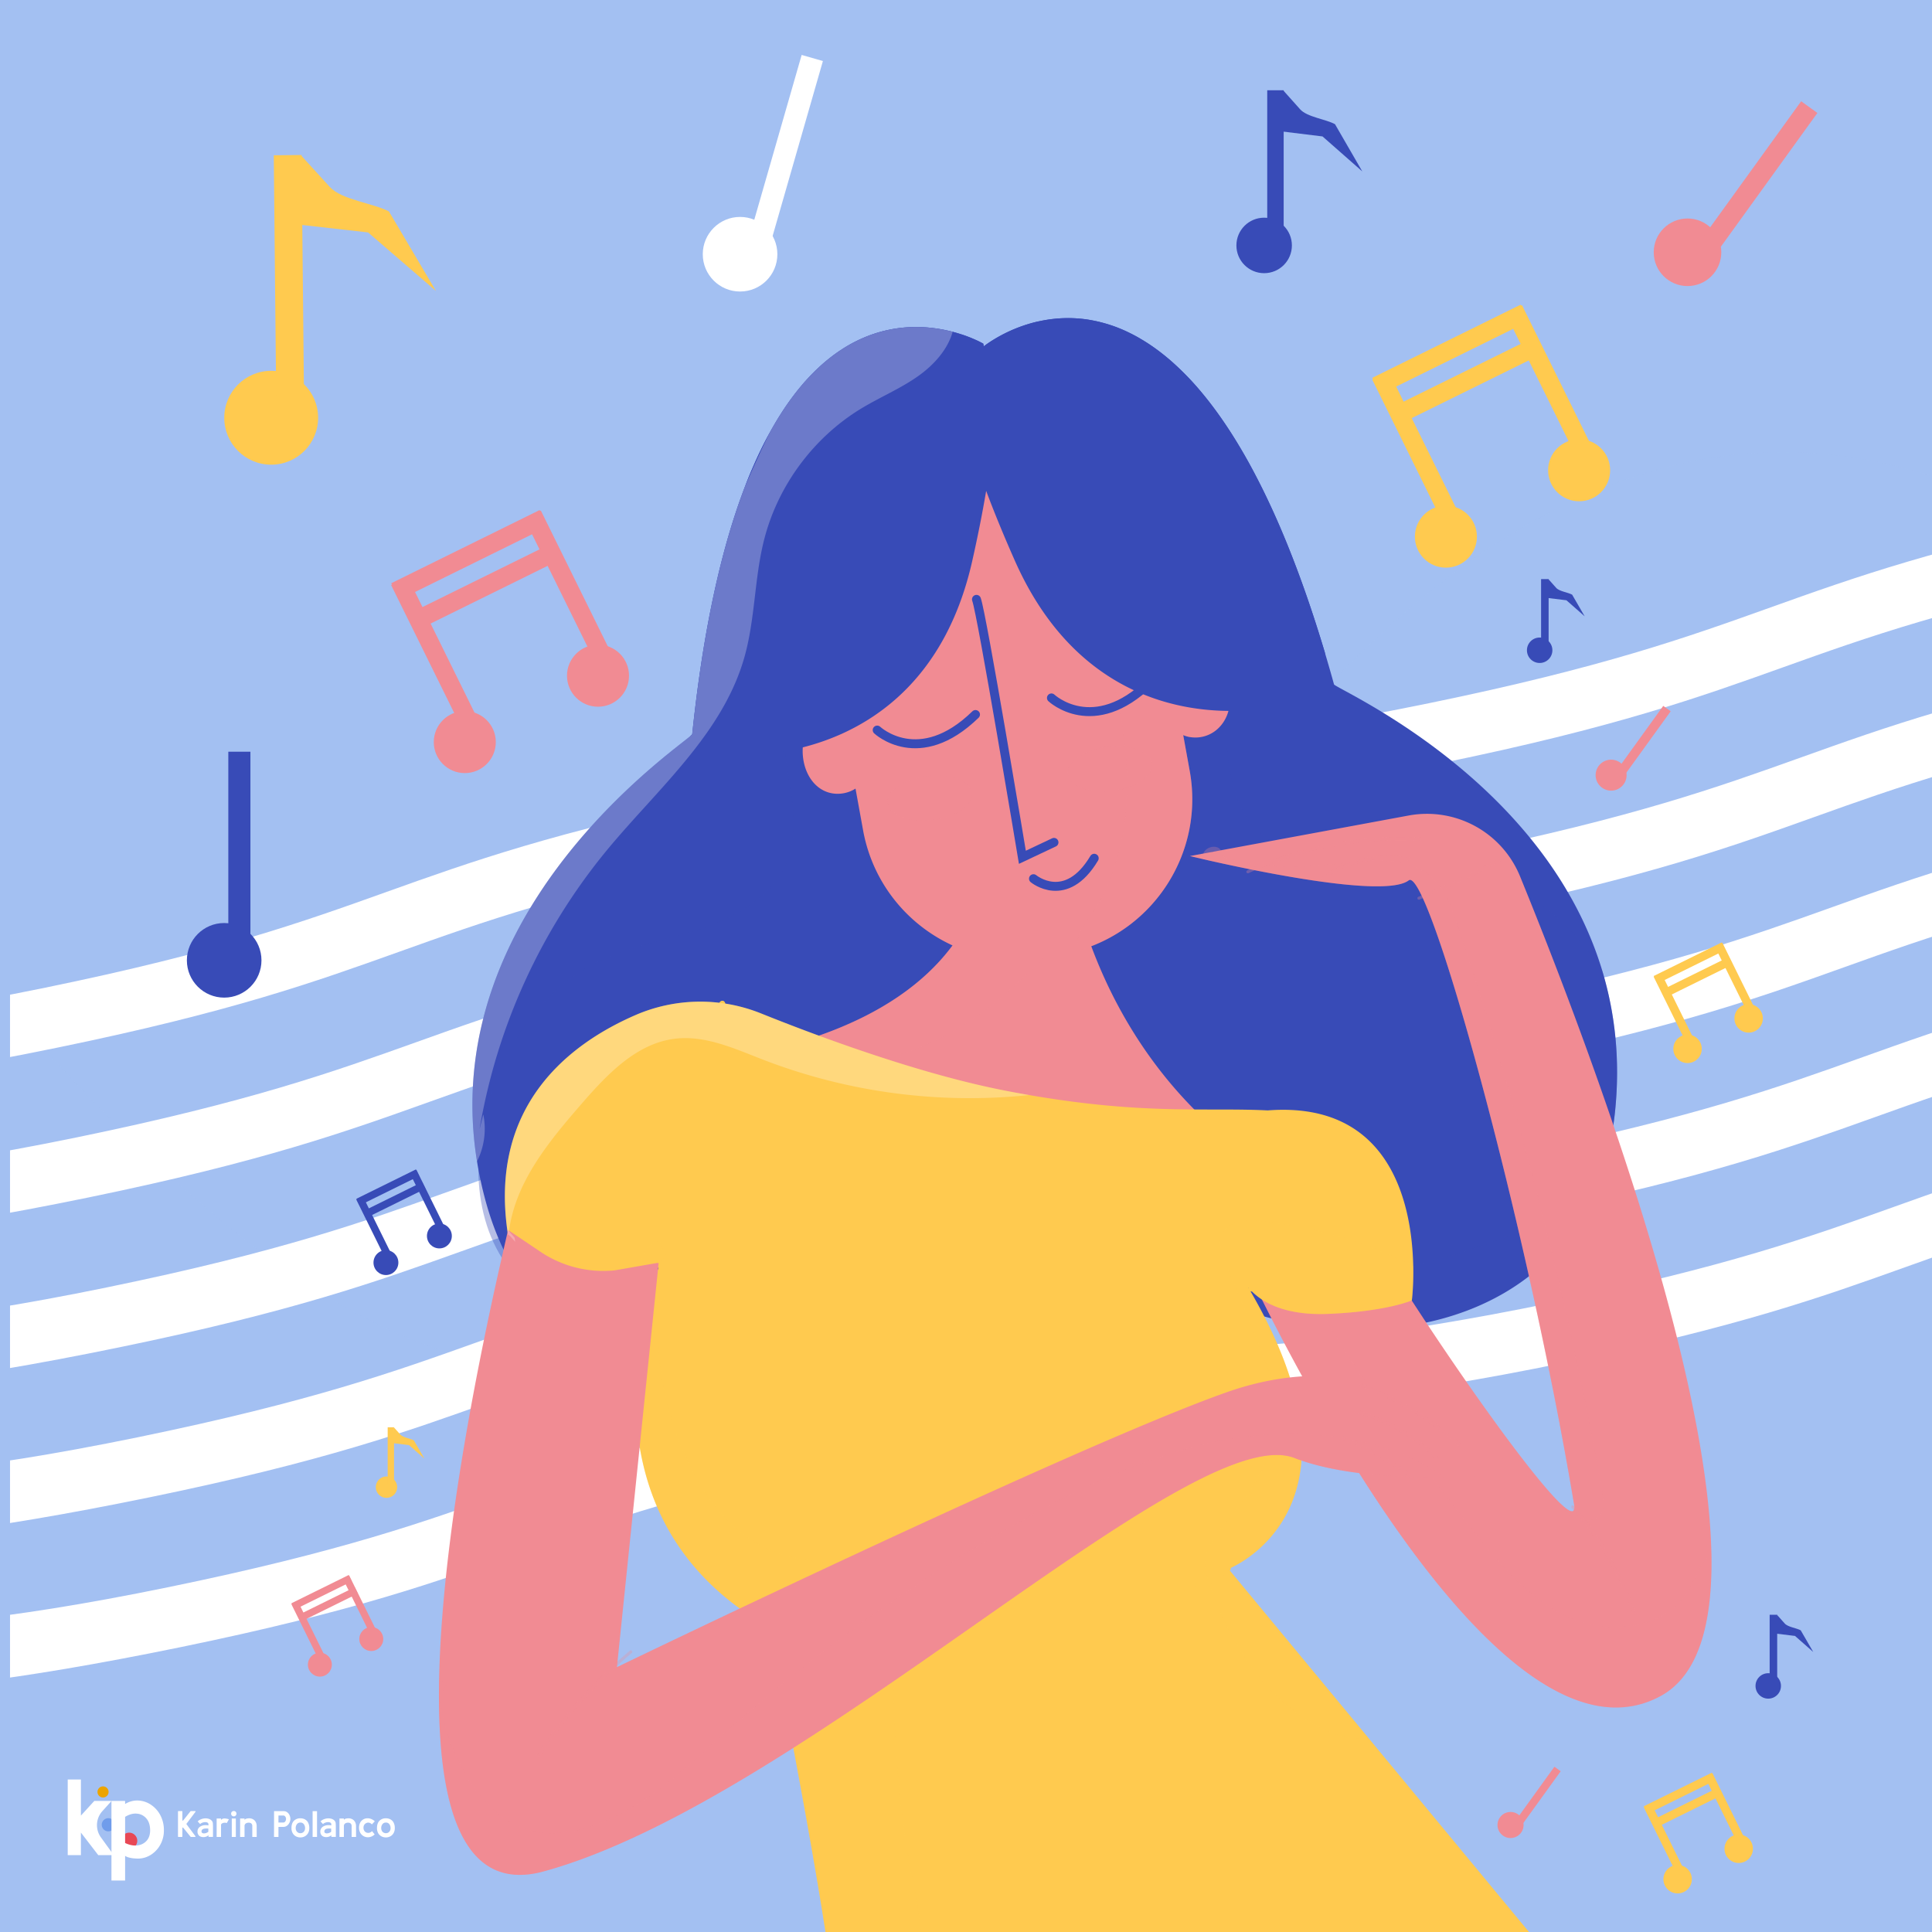 <svg xmlns="http://www.w3.org/2000/svg" xmlns:xlink="http://www.w3.org/1999/xlink" viewBox="0 0 3240 3240"><rect x="0" y="0" width="3240" height="3240" fill="#333333" stroke="none"/><defs><style>.a,.m{fill:none;}.b{isolation:isolate;}.c,.k{fill:#ffca4f;}.c{stroke:#231f20;}.c,.m{stroke-miterlimit:10;}.d{fill:#a3c0f2;}.e{clip-path:url(#a);}.f{opacity:0.36;}.f,.j,.l,.n,.o{mix-blend-mode:multiply;}.g{fill:#fff;}.h{fill:#384bb7;}.i,.n{fill:#f18b93;}.j,.n,.p{opacity:0.26;}.m{stroke:#384bb7;stroke-linecap:round;stroke-width:15px;}.o{opacity:0.3;}.p{mix-blend-mode:overlay;}.q{fill:#6f9ceb;}.r{fill:#e84855;}.s{fill:#eca400;}</style><clipPath id="a"><rect class="a" x="16.8" y="18.6" width="3243.57" height="3243.57"/></clipPath></defs><title>roxanne</title><g class="b"><rect class="c" x="-6727.71" y="3233.58" width="9969.7" height="3259.91"/><rect class="d" x="-6831.02" y="-297.22" width="10376.17" height="3562.21"/><g class="e"><g class="f"><path class="d" d="M3545.15,953.53V3265H-167.24q-20-42.12-40.17-84.16C-499.89,2571-822.32,1975.44-1171.69,1399.9l49,325.36c-79.61-173.63-91.26-373.82-29.94-514.38s193.72-217.14,340.19-196.76c151.26,21,303.58,135.83,438.51,264.34,198,188.6,374.63,413.1,569.17,608S612.76,2251.1,835.43,2288c159.44,26.43,307.11-17.59,436.32-90,356.86-200.07,582.35-602.91,854.42-932.89S2769,662.86,3212.84,790.56C3325.24,822.9,3437.51,880.13,3545.15,953.53Z"/></g><path class="g" d="M4739.93,802.32C4161.81,931.64,4142,839.47,3561.76,958.76s-563.36,201.56-1143.63,320.85-597.19,37-1177.46,156.29S677.31,1637.47,97,1756.75s-594.5,46.94-1176.75,156.15c-10.09,1.9-35.46,39.69-37.53,29.63s80.21-27,78.15-37-84.35,6.87-86.42-3.19,80.22-27,78.15-37-64.46-50.4-54.44-52.64c578.12-129.32,597.9-37.16,1178.17-156.44S639.73,1454.65,1220,1335.37s597.19-37,1177.46-156.3,563.36-201.56,1143.63-320.85,594.5-46.93,1176.75-156.15c10.08-1.89,35.46-39.68,37.53-29.63s-80.22,27-78.15,37,84.35-6.86,86.41,3.19-80,32.67-76.67,42.36C4697.55,785.48,4750,800.08,4739.93,802.32Z"/><path class="g" d="M4791.6,1053.66c-578.12,129.32-597.9,37.16-1178.17,156.44S3050.07,1411.67,2469.8,1531s-597.19,37-1177.46,156.29S729,1888.81,148.71,2008.09-445.79,2055-1028,2164.25c-10.09,1.89-35.46,39.68-37.53,29.63s80.21-27,78.15-37-84.35,6.86-86.42-3.2,80.22-27,78.15-37-64.46-50.4-54.44-52.64C-472,1934.68-452.24,2026.84,128,1907.56S691.39,1706,1271.67,1586.71s597.18-37,1177.46-156.29,563.36-201.57,1143.63-320.85,594.49-46.94,1176.75-156.16c10.08-1.89,35.46-39.68,37.53-29.63s-80.22,27-78.15,37,84.34-6.86,86.41,3.2-80.05,32.66-76.68,42.35C4749.22,1036.82,4801.62,1051.42,4791.6,1053.66Z"/><path class="g" d="M4843.27,1305c-578.12,129.32-597.9,37.16-1178.17,156.45S3101.74,1663,2521.47,1782.3s-597.19,37-1177.46,156.29S780.65,2140.15,200.37,2259.44s-594.49,46.93-1176.74,156.15c-10.09,1.89-35.47,39.68-37.53,29.63s80.21-27,78.14-37-84.34,6.86-86.41-3.19,80.21-27,78.15-37-64.46-50.39-54.45-52.64C-420.35,2186-400.57,2278.19,179.7,2158.9s563.36-201.56,1143.63-320.85,597.19-37,1177.46-156.29,563.36-201.57,1143.64-320.85,594.49-46.94,1176.74-156.15c10.09-1.89,35.47-39.69,37.53-29.63s-80.21,27-78.14,37,84.34-6.87,86.41,3.19-80.05,32.66-76.68,42.36C4800.89,1288.17,4853.28,1302.76,4843.27,1305Z"/><path class="g" d="M4894.93,1556.34c-578.12,129.32-597.89,37.16-1178.17,156.45s-563.35,201.56-1143.63,320.85-597.18,37-1177.46,156.29S832.31,2391.49,252,2510.78s-594.49,46.93-1176.75,156.15c-10.08,1.89-35.46,39.69-37.53,29.63s80.22-27,78.15-37-84.34,6.86-86.41-3.19,80.21-27,78.14-37-64.46-50.4-54.44-52.64c578.12-129.32,597.9-37.16,1178.17-156.45S794.73,2208.68,1375,2089.39s597.19-37,1177.46-156.29,563.36-201.56,1143.63-320.85,594.5-46.93,1176.75-156.15c10.09-1.89,35.46-39.68,37.53-29.63s-80.21,27-78.15,37,84.35-6.86,86.42,3.19-80.05,32.66-76.68,42.36C4852.55,1539.51,4905,1554.1,4894.93,1556.34Z"/><path class="g" d="M4946.6,1807.69c-578.12,129.32-597.9,37.15-1178.17,156.44S3205.07,2165.7,2624.8,2285s-597.19,37-1177.46,156.29S884,2642.84,303.71,2762.12-290.78,2809.06-873,2918.27c-10.08,1.9-35.46,39.69-37.53,29.63s80.22-27,78.15-37-84.35,6.86-86.41-3.2,80.21-27,78.14-37-64.46-50.4-54.44-52.64C-317,2688.71-297.23,2780.87,283,2661.59S846.4,2460,1426.67,2340.74s597.19-37,1177.46-156.3,563.36-201.56,1143.63-320.85,594.5-46.93,1176.75-156.15c10.09-1.89,35.46-39.68,37.53-29.63s-80.21,27-78.15,37,84.35-6.86,86.42,3.19-80.05,32.67-76.68,42.36C4904.22,1790.85,4956.62,1805.45,4946.6,1807.69Z"/><path class="h" d="M2708.44,1864.17c-4.57,44.24-14.27,84.16-28.26,119.84-64.91,165.92-222.28,241.58-387.58,245.35-188.73,4.29-387.86-85.14-471.73-241-29.38-54.55-53.76-131-74-220.39-5.35,88.82-16.65,166-36.09,223.27-117.39,346-766.13,494.28-895.88,24.71a638,638,0,0,1-14.94-68.23A589.58,589.58,0,0,1,792.7,1830c13.46-344.67,329.9-565.87,365-595.62a15.07,15.07,0,0,0,3.12-3l.72-6.8q.72-6.78,1.47-13.48,3-26.76,6.33-52.15.84-6.35,1.7-12.61t1.74-12.44q1.32-9.27,2.69-18.35,3.66-24.21,7.64-47.1,1.36-7.87,2.78-15.59t2.85-15.28q2.16-11.36,4.41-22.37c.5-2.44,1-4.88,1.51-7.3l1.11-5.26q1.11-5.25,2.24-10.42c.75-3.44,1.51-6.87,2.28-10.26,13.77-61.11,29.48-113.92,46.57-159.51q1.42-3.79,2.86-7.53l.06-.15,1.38-3.57c1-2.46,1.93-4.91,2.9-7.33s1.94-4.82,2.92-7.2l1.47-3.55c1-2.36,2-4.69,3-7s2-4.6,3-6.88q2.24-5.1,4.51-10.07c1.51-3.32,3-6.58,4.56-9.8s3.06-6.39,4.61-9.52,3.09-6.2,4.65-9.24l1.56-3q2.36-4.5,4.71-8.88c.59-1.09,1.18-2.18,1.78-3.27q2.27-4.14,4.56-8.15c1.6-2.8,3.19-5.55,4.8-8.26q1.6-2.71,3.22-5.37t3.23-5.25c1.08-1.73,2.17-3.44,3.25-5.13.54-.85,1.09-1.69,1.63-2.53,1.09-1.68,2.18-3.33,3.27-5,.55-.82,1.09-1.64,1.64-2.45,1.1-1.62,2.19-3.22,3.29-4.8q4.13-5.94,8.28-11.55,1.66-2.24,3.33-4.43,2.51-3.29,5-6.45c2.23-2.82,4.48-5.57,6.72-8.25q10.11-12.06,20.36-22.35l1.71-1.71c1.13-1.12,2.27-2.24,3.4-3.34l1.72-1.64q2.57-2.43,5.13-4.77,3.43-3.12,6.87-6.05,1.71-1.47,3.42-2.89h0q2.58-2.13,5.14-4.18c.58-.45,1.15-.91,1.73-1.35q3.43-2.67,6.86-5.18h0q5.14-3.76,10.29-7.16h0l3.42-2.23h0a239.62,239.62,0,0,1,37.4-19.56h0q6.72-2.79,13.36-5.05h0l3.32-1.11a222.44,222.44,0,0,1,69-10.85c1.18,0,2.35,0,3.52,0s2.28,0,3.41.08h.3c1.08,0,2.15.07,3.22.12h0c1.08,0,2.16.1,3.23.17,1.41.08,2.82.18,4.21.28q3,.24,6,.54c1.14.12,2.27.24,3.39.38l2.66.32,2.56.34c.71.09,1.42.2,2.12.3,3.85.57,7.6,1.22,11.22,1.92l2.81.57,2.87.61q2.85.62,5.59,1.29c1.47.36,2.91.73,4.33,1.1q3.28.86,6.39,1.76c1.61.46,3.19.93,4.72,1.42s3.08,1,4.56,1.46l.11,0c1.74.58,3.43,1.17,5.06,1.74s3.07,1.11,4.52,1.67l2.9,1.12q2.58,1,4.89,2l1.51.64,1.45.63c1.42.62,2.75,1.22,4,1.79l1,.45,1.81.86.84.41.8.39.76.38c1,.51,1.91,1,2.68,1.37l.95.51c1.58.84,2.4,1.33,2.4,1.33s.25,1.54.74,4.45l1.25-.95,1.5-1.11.84-.61,1.51-1.08,1.71-1.19,1.61-1.1,1.73-1.16,1.85-1.21c.64-.42,1.29-.84,2-1.26l2.39-1.49c2-1.23,4.16-2.52,6.45-3.83a250.73,250.73,0,0,1,44-19.86l.36-.12q2.46-.84,5-1.63c.93-.3,1.87-.59,2.81-.87,2.64-.81,5.35-1.58,8.1-2.3,1.17-.31,2.35-.61,3.55-.9,1-.24,1.92-.48,2.9-.7l.18,0c.95-.23,1.91-.45,2.87-.66l.22,0c1-.22,1.91-.42,2.88-.62l.34-.07,2.46-.49,1.65-.31c.65-.13,1.3-.25,2-.36,1.06-.19,2.13-.38,3.21-.55l.09,0q3.07-.49,6.23-.92c1-.14,2.11-.28,3.17-.4s2.12-.25,3.19-.36l1.07-.11c1-.1,1.89-.19,2.84-.27,1.14-.1,2.28-.2,3.43-.28,1.37-.1,2.76-.19,4.15-.26,7-.38,14.25-.44,21.66-.11h0c1.31.05,2.62.12,3.94.21h0q3,.18,6,.46,6,.54,12.23,1.44,3,.42,6,1a241.28,241.28,0,0,1,63.54,20.67c1.64.8,3.29,1.61,5,2.45l1.71.88q2.41,1.25,4.84,2.55l.28.15q2.43,1.32,4.86,2.7c1.13.64,2.25,1.29,3.37,2s2.25,1.33,3.38,2,2.25,1.37,3.38,2.07l3.37,2.12q5.1,3.27,10.24,6.84,2.56,1.77,5.13,3.64l3.45,2.53q2.58,1.91,5.16,3.91h0c1.14.89,2.29,1.78,3.44,2.69s2.32,1.85,3.48,2.79q2.6,2.1,5.19,4.3h0q2.61,2.19,5.22,4.47a468.85,468.85,0,0,1,51.21,52.85c1.07,1.29,2.14,2.58,3.21,3.89q2,2.4,3.92,4.84c1.05,1.31,2.1,2.62,3.15,3.95q4.54,5.77,9.1,11.85c1.18,1.58,2.37,3.17,3.55,4.78s2.37,3.23,3.55,4.87q6.22,8.64,12.47,17.87,2.67,3.94,5.33,8t5.34,8.22c1.18,1.86,2.37,3.73,3.56,5.63q2.66,4.23,5.32,8.58l1.79,2.94q1.77,2.93,3.54,5.89v0q1.77,3,3.54,6v0c1.18,2,2.36,4.05,3.54,6.1v0q7,12.14,13.94,25.1,10.44,19.46,20.81,40.79l2.3,4.77h0q7,14.61,14,30.12h0q2.61,5.82,5.22,11.76,6.08,13.89,12.13,28.5l3.44,8.39c21.81,53.62,43.18,114.45,63.81,183.38q7.74,25.86,15.32,53.23c6.71,9.15,353.79,159.53,450.17,481.16C2708.32,1699.08,2717.4,1777.4,2708.44,1864.17Z"/><g class="f"><path class="h" d="M1368.11,1117.88c-48.82,28.9-57.27,96.14-50.39,152.46s23.34,114.86,4.39,168.34c-21.11,59.57-81.14,96.49-140.93,117s-123.75,29.57-180.3,57.8c-87.63,43.74-148.54,130.22-178.91,223.34-34.73,106.44-27.84,236.56,53.22,313.8,61.93,59,152.64,74.93,238,81.17,186.22,13.63,383.67-9.17,536.81-116,24.83-17.32,48.72-37.23,64.23-63.24,18-30.22,23.34-66.16,27.31-101.13,39.47-347.5-18.69-705.57-166.11-1022.71-22.58-48.58-60.47-103.87-113.67-97.66-27.57,3.22-50.1,23-68.81,43.54-69,75.62-112.46,174.17-121.73,276.12"/></g><g class="f"><path class="h" d="M2708.45,1864.17c-4.57,44.24-14.27,84.15-28.27,119.83-45.81,45.57-109.17,74.3-171,96.7-175.56,63.54-371.79,95.09-548.16,33.73-28.58-9.94-57-22.64-79-43.49-25.55-24.19-40.38-57.37-53.66-90-132.13-323.82-173.13-684.25-117.12-1029.47,8.59-52.86,30.06-116.34,83-124.78,27.4-4.38,54.46,8.59,78,23.26,86.9,54.1,155.42,137.2,191.93,232.84l-102.16-5.31c54.8,14.58,81.15,77,89.8,133.12s8.65,116.89,41.37,163.23c36.45,51.62,104.23,70.9,167.35,74.42s127.12-5.06,189.21,6.8c96.2,18.38,178.25,85.11,232.72,166.54,1.61,2.41,3.18,4.82,4.76,7.26C2708.32,1699.08,2717.41,1777.39,2708.45,1864.17Z"/></g><path class="i" d="M2785,2844.2c-263.09,142.91-614.4-548-699.83-728.77-12.07-25.53-18.83-40.88-19.29-42.25,0,0,126-11.12,229.82-7.41,85.57,144.83,257.44,394.17,320.54,455,17.18,16.57,26.3,19.15,23.41,1.84-78.26-469.57-244.4-1071.45-277.22-1046.21-40.51,31.16-272.23-18.88-345.07-35.61-13.81-3.18-21.91-5.16-21.91-5.16l22.6-4.19,14.65-2.71,4-.75,10.6-2,315.07-58.35a168.59,168.59,0,0,1,186.77,102c101.71,249,314,806.4,320.89,1134.92C2872.46,2721.54,2848.86,2809.49,2785,2844.2Z"/><path class="i" d="M1434.71,1322.46a54.51,54.51,0,0,1-18,7.45,55.38,55.38,0,0,1-8.25,1.17c-33.94,2.24-58.17-25.69-61.9-62.31s14.44-68,48.38-70.29a57.88,57.88,0,0,1,17.5,1.5c24.22,5.84,43.72,26.9,48.89,54q.6,3.19.95,6.5C1465,1286.57,1453.72,1310.24,1434.71,1322.46Z"/><path class="i" d="M2115.12,1950.05s-1395-87.89-889.71-175.75c52.83-9.17,99.29-21,140.13-34.81,229.94-77.79,282.14-218.57,290.92-305.93,4.57-45.6-2.66-76.65-2.66-76.65s87.86-494.28,120.82-33q3.26,45.42,9.86,87a927.45,927.45,0,0,0,27.86,123C1903.17,1836.49,2115.12,1950.05,2115.12,1950.05Z"/><g class="j"><path class="i" d="M2785,2844.2c-263.09,142.91-614.4-548-699.83-728.77.19-.36.39-.72.59-1.07,10.28-18,29.89-31.71,50.52-30.16,32.59,2.44,50.81,37.75,62.76,68.16l-13.59-3.3a3391,3391,0,0,0,292.34,427c45.19,56.25,94.93,113.08,161.94,139.81s155.75,12.82,192.52-49.26c9.14-15.43,14.65-32.9,24.78-47.72a67.2,67.2,0,0,1,13-14.24C2872.46,2721.54,2848.86,2809.49,2785,2844.2Z"/></g><g class="j"><path class="i" d="M1846.23,1492.9c-11.24,13.72-22.52,27.47-33.89,41.09-40.31,48.29-82.08,95.33-129.9,136-58.23,49.55-126.48,89.68-201.17,105.13l30.12-5.72c-14,34.08-59.23,48.66-93.18,34.45-26.59-11.12-45.19-36.33-52.67-64.41,229.94-77.79,282.14-218.57,290.92-305.93,40.84-15.42,84.77-24.25,128-22.58a244.8,244.8,0,0,1,57.4,8.86c5.65,1.61,11.36,3.49,15.91,7.2C1877.12,1442.76,1862.05,1473.63,1846.23,1492.9Z"/></g><path class="i" d="M1810.64,1593.47a264.7,264.7,0,0,1-28.34,6.76l-27.63,5a265.93,265.93,0,0,1-28.71,3.62c-1.88.14-3.76.25-5.64.34-1.56.08-3.13.14-4.68.19-128.75,4.15-244.55-86.48-268.24-217l-12.69-69.9L1412.49,1200l-32-176.43a264.25,264.25,0,0,1,212.88-307.27l27.62-5c117.26-21.27,230.47,38.33,282.28,139.08a.25.25,0,0,0,0,.07,264.24,264.24,0,0,1,25,73.73l35.17,193.78,20.85,114.89,10.91,60.14C2019.48,1426.92,1938.22,1555.6,1810.64,1593.47Z"/><path class="i" d="M2016.62,1235.55a55.92,55.92,0,0,1-21,.55,50.84,50.84,0,0,1-11.31-3.29c-21-8.81-35-31.21-37.81-58.4-2.32-22.76,3.83-43.51,17-56.49a48.15,48.15,0,0,1,31.43-13.8c21.87-1.45,42,9.48,54.49,27.23a.05.05,0,0,0,0,.05,72.73,72.73,0,0,1,11.86,28.17q.61,3.2.95,6.5C2065.61,1199.64,2046.05,1229.14,2016.62,1235.55Z"/><path class="k" d="M2587.43,3268.13,1544,3277.71l-153.87,1.41s-22-164.76-98.86-549.21c-351.49-197.71-186.73-604.12-186.73-604.12q-18.64,3.93-35.45,6.38c-135.93,20.06-185.05-26.78-205.23-49.65-6.09-6.93-9.54-11.65-11.95-11.65-33.88-216.81,103.59-320.78,213.92-368.63a273.16,273.16,0,0,1,210.49-2.68c98.33,39.48,266.18,101.72,410.38,129.66q20.27,3.93,39.31,7.21c193.88,33.57,297,20.59,400,25.74,210.71-16.21,242,164.89,244,261,.69,34.15-2.33,57.56-2.33,57.56s-41.26,18.54-140.05,22.66-129.06-39.13-134.55-44.63c221,374.15-33,472.32-33,472.32L2294,2913.57Z"/><g class="j"><path class="k" d="M2093.15,2158.74c221,374.15-33,472.32-33,472.32L2294,2913.57c-20.79,5.25-45.52-.73-66-9.86-98.09-43.79-163.32-140.9-198.39-242.44-5.41-15.66-10.29-32.2-7.82-48.58,2.84-18.86,15-34.82,26.76-49.79,47.57-60.25,99.75-127.45,94.1-204-2.28-30.94-14.09-60.28-25.76-89q-31.3-77.11-62.6-154.24c-5.69-14-11.42-29.71-6-43.85,9-23.58,40.89-26.4,66-23.9a720.32,720.32,0,0,1,255.75,75.29c.69,34.15-2.33,57.56-2.33,57.56s-41.26,18.54-140.05,22.66S2098.64,2164.24,2093.15,2158.74Z"/></g><g class="l"><path class="k" d="M2055.43,2626.63q-3.29,2.82-6.66,5.53l-1.65,1.31c-.14.1-1.57,1.21-.83.65-1.24.94-2.48,1.88-3.73,2.8q-6.86,5-14.06,9.57a242.5,242.5,0,0,1-29.91,16c-1.2.54-2.41,1.07-3.62,1.59l-1.07.46-.31.13-2.15.88q-3.89,1.57-7.81,3-8.09,3-16.36,5.41a267.39,267.39,0,0,1-33.2,7.51c-1.39.22-2.77.43-4.16.63l-1.85.26c-1,.14-.27,0-.06,0l-1.39.18q-4.29.54-8.6,1-8.49.8-17,1.08a273.35,273.35,0,0,1-34.1-1q-4.31-.39-8.59-.93l-2.09-.26c-1-.13-.26,0-.06,0l-.92-.13-4.62-.69q-8.41-1.32-16.73-3.19a260.12,260.12,0,0,1-32.6-9.57c-2.7-1-5.37-2-8-3.1l-1.72-.71-.69-.29-.69-.29c-1.28-.55-2.56-1.11-3.83-1.68q-7.86-3.53-15.44-7.59a232.41,232.41,0,0,1-28.71-18.19c-1.13-.83-2.25-1.68-3.36-2.53.68.52-.61-.48-.84-.66l-1.83-1.46c-2.1-1.69-5-2.06-7.07,0-1.75,1.75-2.12,5.37,0,7.07a245.28,245.28,0,0,0,61.09,35.79,267,267,0,0,0,67.67,17.44,274.81,274.81,0,0,0,69.25-.13,269.23,269.23,0,0,0,67.89-17.68,247.67,247.67,0,0,0,61.06-35.75q3.29-2.64,6.48-5.39c2-1.77,1.81-5.26,0-7.07a5.1,5.1,0,0,0-7.07,0Z"/></g><g class="j"><path class="k" d="M1544,3277.71l-153.87,1.41s-22-164.76-98.86-549.21c-351.49-197.71-186.73-604.12-186.73-604.12q-18.64,3.93-35.45,6.38,4.47-13.12,9.63-26.09c5.12-12.84,15.72-28,28.93-23.92a297.33,297.33,0,0,1,5.59,106.39l-7.61-12.81a524.09,524.09,0,0,0,53.2,285.64c24.51,48.62,57.9,94.49,104.34,122.92,70,42.87,157.73,40.09,239.74,35.94-8.29,173.36-7.77,348.39,25,518.83C1536.73,3184.73,1547.74,3232.11,1544,3277.71Z"/></g><g class="j"><path class="i" d="M2022.45,1231.18a55.37,55.37,0,0,1-8.1,1.94,54.35,54.35,0,0,1-19.43-.35l.66,3.33a50.84,50.84,0,0,1-11.31-3.29l10.91,60.14c24.3,134-57,262.65-184.54,300.52a25.84,25.84,0,0,1-3.56-13.46c.48-15.08,10.55-27.86,19.27-40.18,70.15-99.08,74.08-231.35,50.92-350.51S1807,956.69,1783.45,837.6c-2.72-13.8-3.87-31,7.65-39,6.88-4.81,16-4.43,24.38-3.46a264.15,264.15,0,0,1,56.23,12.91,263.52,263.52,0,0,1,31.54,42.29.25.25,0,0,0,0,.07,263.78,263.78,0,0,1,32.45,84.39l34.93,175.88a57.68,57.68,0,0,1,15.73-7.81c26.06-8.33,49.56,4.64,62.94,28.48a.05.05,0,0,0,0,.05,87.89,87.89,0,0,1,7.82,19.11C2067.15,1186,2054.85,1220.82,2022.45,1231.18Z"/></g><path class="i" d="M2541.54,2471.05s-51.44,5.63-119.89,6.4c-78.54.89-179.48-4.61-250.79-32.34-174.93-68-822.57,573.82-1259.19,693.27-132.19,36.17-174.56-100.8-175.53-288.18q-.07-11.92.1-24.12,0-4.57.14-9.2c5.87-306.16,109-721.3,115.57-754.25l54.38,36.59a188.67,188.67,0,0,0,125,31.12l73.29-12.79-70,678.27s766.88-370.54,1021.58-460.65C2363.62,2226.4,2541.54,2471.05,2541.54,2471.05Z"/><path class="h" d="M2222.5,1152.22c-.09,9.49-53.35,33.37-128,38.86-119.77,8.84-294.53-29.62-392.58-250.84-17.36-39.21-32.13-75-44.64-107.85v0q-1.76-4.64-3.46-9.18c-6,35.5-13.66,74.58-23.39,117.7-10.59,46.93-25.54,87.37-43.68,122.12,0,0,0,0,0,.06-92.31,177-266.26,207.45-360.8,202.63-28.68-1.45-50-6.15-59.59-11-3.26-1.65-5.14-3.31-5.47-4.88q-1.62-7.79-3.12-15.48a15.07,15.07,0,0,0,3.12-3l.72-6.8q.72-6.78,1.47-13.48,3-26.76,6.33-52.15.84-6.35,1.7-12.61t1.74-12.44q1.32-9.27,2.69-18.35,3.66-24.21,7.64-47.1,1.36-7.87,2.78-15.59t2.85-15.28q2.18-11.36,4.41-22.37c.5-2.44,1-4.88,1.51-7.3l1.11-5.26q1.11-5.25,2.24-10.42c.75-3.44,1.51-6.87,2.28-10.26,13.77-61.11,29.48-113.92,46.57-159.51q1.42-3.79,2.86-7.53l.06-.15,1.38-3.57c1-2.46,1.93-4.91,2.9-7.33s1.94-4.82,2.92-7.2l1.47-3.55c1-2.36,2-4.69,3-7s2-4.6,3-6.88q2.24-5.1,4.51-10.07t4.56-9.8q2.29-4.83,4.61-9.52t4.65-9.24l1.56-3q2.34-4.5,4.71-8.88c.59-1.09,1.18-2.18,1.78-3.27q2.27-4.14,4.56-8.15,2.38-4.2,4.8-8.26,1.6-2.71,3.22-5.37t3.23-5.25c1.08-1.73,2.17-3.44,3.25-5.13.54-.85,1.09-1.69,1.63-2.53,1.09-1.68,2.18-3.33,3.27-5,.55-.82,1.09-1.64,1.64-2.45,1.1-1.62,2.19-3.22,3.29-4.8q4.13-5.94,8.28-11.55,1.66-2.24,3.33-4.43,2.51-3.29,5-6.45,3.35-4.23,6.72-8.25,10.11-12.06,20.36-22.35l1.71-1.71c1.13-1.12,2.27-2.24,3.4-3.34l1.72-1.64q2.57-2.44,5.13-4.77,3.43-3.12,6.87-6.05,1.71-1.47,3.42-2.89h0q2.57-2.14,5.14-4.18c.58-.45,1.15-.91,1.73-1.35q3.42-2.69,6.86-5.18h0q5.14-3.76,10.29-7.16h0l3.42-2.23h0a239.62,239.62,0,0,1,37.4-19.56h0q6.72-2.79,13.36-5.05h0l3.32-1.11a222.44,222.44,0,0,1,69-10.85c1.18,0,2.35,0,3.52,0s2.28,0,3.41.08h.3c1.08,0,2.15.07,3.22.12h0c1.08,0,2.16.1,3.23.17,1.41.08,2.82.18,4.21.28q3,.24,6,.54c1.14.12,2.27.24,3.39.38l2.66.32,2.56.34c.71.09,1.42.2,2.12.3,3.85.57,7.6,1.22,11.22,1.92l2.81.57,2.87.61c1.9.42,3.77.85,5.59,1.29,1.47.36,2.91.73,4.33,1.1q3.28.86,6.39,1.76,2.42.71,4.72,1.42t4.56,1.46l.11,0c1.74.58,3.43,1.17,5.06,1.74s3.07,1.12,4.52,1.67l2.9,1.12q2.58,1,4.89,2l1.51.64,1.45.63c1.42.62,2.75,1.22,4,1.79l1,.45,1.81.86.84.41.8.39.76.38c1,.51,1.91,1,2.68,1.37l.95.51c1.58.84,2.4,1.33,2.4,1.33s.25,1.54.74,4.45l1.25-.95,1.5-1.11.84-.61,1.51-1.08,1.71-1.19,1.61-1.1,1.73-1.16,1.85-1.21,2-1.26,2.39-1.49c2-1.23,4.16-2.52,6.45-3.83,3.84-2.19,8.06-4.47,12.66-6.76a251.1,251.1,0,0,1,36.65-14.85c.93-.3,1.87-.59,2.81-.87q4-1.2,8.1-2.3c1.17-.31,2.35-.61,3.55-.9,1-.24,1.92-.48,2.9-.7l.18,0c.95-.23,1.91-.45,2.87-.66l.22,0c1-.22,1.91-.42,2.88-.62l.34-.07,2.46-.49,1.65-.31c.65-.13,1.3-.25,2-.36,1.06-.19,2.13-.38,3.21-.55q3.12-.51,6.32-.94c1-.14,2.11-.28,3.17-.4s2.12-.25,3.19-.36l1.07-.11c1-.1,1.89-.19,2.84-.27,1.14-.1,2.28-.2,3.43-.28,1.37-.1,2.76-.19,4.15-.26,7-.38,14.24-.43,21.66-.11h0l3.94.21h0q3,.19,6,.46,6,.54,12.23,1.44,3,.44,6,1a241.28,241.28,0,0,1,63.54,20.67c1.64.8,3.29,1.61,5,2.45l1.71.88q2.41,1.25,4.84,2.55l.28.15q2.43,1.32,4.86,2.7c1.13.64,2.25,1.29,3.37,2s2.25,1.33,3.38,2,2.25,1.37,3.38,2.07l3.37,2.12q5.1,3.27,10.24,6.84,2.56,1.79,5.13,3.64l3.45,2.53q2.58,1.92,5.16,3.91h0c1.14.89,2.29,1.78,3.44,2.69s2.32,1.85,3.48,2.79q2.6,2.11,5.19,4.3h0q2.61,2.19,5.22,4.47a468.85,468.85,0,0,1,51.21,52.85c1.07,1.29,2.14,2.58,3.21,3.89q2,2.4,3.92,4.84c1.05,1.31,2.1,2.62,3.15,3.95q4.54,5.77,9.1,11.85c1.18,1.57,2.36,3.17,3.55,4.78s2.37,3.23,3.55,4.87q6.22,8.64,12.47,17.87,2.65,3.94,5.33,8t5.34,8.22c1.18,1.86,2.37,3.73,3.56,5.63q2.66,4.23,5.32,8.58l1.79,2.94q1.77,2.93,3.54,5.89v0q1.77,3,3.54,6v0c1.18,2,2.36,4.05,3.54,6.1v0q7,12.14,13.94,25.1,10.44,19.46,20.81,40.79l2.3,4.77h0q7,14.61,14,30.12h0q2.61,5.82,5.22,11.76,6.08,13.89,12.13,28.5l3.44,8.39c21.81,53.62,43.18,114.45,63.81,183.38Q2222.81,1122.5,2222.5,1152.22Z"/><path class="m" d="M1637.55,1005.13c9.1,23.8,77,432.56,77,432.56l53-25"/><path class="m" d="M1763.28,1170.45s70.21,66.21,164.88-26.1"/><path class="m" d="M1733.17,1473.57s54.34,45.32,101.85-34.26"/><path class="m" d="M1471.06,1224.34s70.21,66.22,164.88-26.09"/><ellipse class="n" cx="1861.62" cy="1289.28" rx="71.05" ry="37.07" transform="translate(-140.92 232.06) rotate(-6.87)"/><ellipse class="n" cx="1559.46" cy="1338.15" rx="71.05" ry="37.07" transform="translate(-148.94 196.25) rotate(-6.87)"/><g class="o"><path class="i" d="M2219.61,1475.1a186.29,186.29,0,0,1,52.9-26.38,190.85,190.85,0,0,1,58-8.76,182.53,182.53,0,0,1,33.07,3.19,2.55,2.55,0,0,0,3.07-1.74,2.53,2.53,0,0,0-1.74-3.08,190.41,190.41,0,0,0-60.4-1.73,196.6,196.6,0,0,0-58.25,17,184.83,184.83,0,0,0-29.22,17.16,2.58,2.58,0,0,0-.9,3.42,2.52,2.52,0,0,0,3.42.9Z"/></g><g class="o"><path class="i" d="M2380.22,1508.71q28.14-11.4,55.73-24.09,27.4-12.61,54.18-26.51,15.12-7.86,30-16.11c2.81-1.55.29-5.87-2.53-4.31q-26.28,14.54-53.23,27.83t-54.48,25.31q-15.43,6.75-31.05,13.06a2.59,2.59,0,0,0-1.75,3.08,2.52,2.52,0,0,0,3.08,1.74Z"/></g><g class="o"><path class="i" d="M2635.77,2528.76a523.65,523.65,0,0,1,48,64.47,533,533,0,0,1,37.56,70.79q9,20.57,16.16,41.85c1,3,5.86,1.73,4.82-1.33A532.58,532.58,0,0,0,2667.82,2561q-13.49-18.45-28.51-35.73a2.53,2.53,0,0,0-3.54,0,2.55,2.55,0,0,0,0,3.54Z"/></g><g class="o"><path class="i" d="M904.24,2946.09q12.66-19.07,26.37-37.4t28.3-35.72q14.7-17.53,30.36-34.24t32-32.37q16.55-15.81,33.94-30.69,2.19-1.87,4.39-3.72a2.54,2.54,0,0,0,0-3.54,2.56,2.56,0,0,0-3.54,0q-17.58,14.84-34.32,30.61t-32.41,32.31q-15.82,16.68-30.72,34.22t-28.77,35.85q-13.89,18.32-26.76,37.39c-1.08,1.59-2.14,3.18-3.2,4.77-1.79,2.69,2.54,5.2,4.32,2.53Z"/></g><g class="o"><path class="i" d="M2281.42,2325.15a508.37,508.37,0,0,1,69.72,31.94,514,514,0,0,1,64.36,42.1q17.09,13.09,33,27.64c2.38,2.16,5.92-1.36,3.54-3.54a516.82,516.82,0,0,0-128.79-86q-19.86-9.3-40.48-16.92a2.52,2.52,0,0,0-3.08,1.75,2.56,2.56,0,0,0,1.75,3.07Z"/></g><g class="o"><path class="i" d="M2273.07,2369.39a302,302,0,0,1,57.67,22.08,302.78,302.78,0,0,1,78.17,56.54c2.27,2.28,5.81-1.25,3.53-3.53A309.57,309.57,0,0,0,2308,2375.76a303.31,303.31,0,0,0-33.59-11.19c-3.11-.84-4.44,4-1.33,4.82Z"/></g><g class="o"><path class="i" d="M2251.74,2414q25.76,10.81,50.43,24t47.94,28.6c3.41,2.26,6.86,4,8.91,7.53a10.6,10.6,0,0,1,.9,1.89c.11.34.2.68.28,1s.05.2,0,.08c0,.19,0,.39,0,.59s0,.3,0,.46c0,.36.16-.52,0,.08,0,0-.11.38,0,.09s-.1.19-.15.25c.38-.5-.43.35,0,0-.24.21-.2.11,0,.05-.25.08-.49.16-.74.22-3.14.72-1.81,5.54,1.33,4.82,3.62-.84,5-4.13,4.43-7.56a16.15,16.15,0,0,0-5-8.54,41.06,41.06,0,0,0-5.39-3.87q-3.08-2.05-6.17-4.06-6.2-4-12.48-7.9-25.35-15.6-52.17-28.64-15.22-7.41-30.86-13.95a2.51,2.51,0,0,0-3.08,1.74,2.58,2.58,0,0,0,1.75,3.08Z"/></g><g class="o"><path class="i" d="M2093.94,1464.19q26.31-12,53.68-21.45t55.34-16.26q28.15-6.87,56.86-11.09c19-2.79,38.1-4.66,57.25-5.66s38.64-1.09,57.94-.26q3.57.15,7.14.35c3.21.17,3.2-4.83,0-5q-29.07-1.59-58.2-.41t-58.12,5.13q-28.85,3.89-57.25,10.47t-56,15.78q-27.79,9.27-54.63,21.16-3.27,1.44-6.52,2.93a2.52,2.52,0,0,0-.9,3.42,2.56,2.56,0,0,0,3.43.89Z"/></g><g class="l"><path class="k" d="M2001,1872.69q13.86,26.46,25.94,53.79c1,2.35,2.06,4.7,3.08,7.06.46,1,.91,2.11,1.36,3.17l.73,1.71c.1.24.2.49.31.73l.22.52q2.88,6.86,5.65,13.75,5.54,13.8,10.61,27.77,10.23,28.2,18.57,57t14.66,57.89q6.35,29.19,10.74,58.74c.36,2.45.72,4.91,1.06,7.36.36,2.6,3.81,4.25,6.15,3.49,2.85-.92,3.88-3.36,3.49-6.15q-4.16-29.7-10.3-59.09t-14.26-58.26q-8.12-28.87-18.14-57.17-10.15-28.63-22.22-56.54-11.88-27.54-25.59-54.25-1.71-3.3-3.43-6.59a5,5,0,0,0-6.84-1.8,5.12,5.12,0,0,0-1.79,6.84Z"/></g><g class="l"><path class="k" d="M1108.86,2115.86a625,625,0,0,0,44.52-76.31,652,652,0,0,0,66.2-257,626.41,626.41,0,0,0-2.09-88.35q-.51-5.46-1.13-10.91c-.3-2.68-2.08-5-5-5-2.47,0-5.3,2.3-5,5a630,630,0,0,1-4.89,174.93,649.7,649.7,0,0,1-20.41,85.27,634,634,0,0,1-31.71,81.48,625.75,625.75,0,0,1-43,76.74q-3,4.59-6.1,9.11c-1.53,2.23-.42,5.54,1.79,6.84a5.1,5.1,0,0,0,6.84-1.79Z"/></g><circle class="h" cx="375.94" cy="1610.48" r="62.55"/><rect class="h" x="382.89" y="1260.64" width="37.07" height="333.62"/><circle class="g" cx="1241.11" cy="426.34" r="62.55"/><rect class="g" x="1297.63" y="90.66" width="37.07" height="333.62" transform="translate(122.34 -353.55) rotate(16.04)"/><circle class="i" cx="2701.86" cy="1299.95" r="25.98"/><rect class="i" x="2747.24" y="1175.22" width="15.4" height="138.57" transform="translate(1249.46 -1376.94) rotate(35.82)"/><circle class="h" cx="647.21" cy="2117.4" r="20.87"/><rect class="h" x="621.63" y="2003.2" width="12.37" height="111.33" transform="translate(-845.98 490.11) rotate(-26.25)"/><circle class="h" cx="736.87" cy="2072.72" r="20.87"/><rect class="h" x="711.29" y="1958.52" width="12.37" height="111.33" transform="translate(-816.97 525.17) rotate(-26.25)"/><rect class="h" x="644.2" y="1935.77" width="12.37" height="111.33" transform="translate(2148.68 527.21) rotate(63.75)"/><rect class="h" x="654.68" y="1957.01" width="12.37" height="111.33" transform="translate(2173.57 529.66) rotate(63.75)"/><circle class="k" cx="2830.05" cy="1758.93" r="23.85"/><rect class="k" x="2800.83" y="1628.44" width="14.13" height="127.2" transform="translate(-458.82 1416.64) rotate(-26.25)"/><circle class="k" cx="2932.5" cy="1707.88" r="23.85"/><rect class="k" x="2903.27" y="1577.39" width="14.13" height="127.2" transform="translate(-425.67 1456.69) rotate(-26.25)"/><rect class="k" x="2826.62" y="1551.4" width="14.13" height="127.2" transform="translate(3028.58 -1640.77) rotate(63.75)"/><rect class="k" x="2838.59" y="1575.67" width="14.13" height="127.2" transform="translate(3057.03 -1637.97) rotate(63.75)"/><circle class="i" cx="536.43" cy="2791.64" r="20.07"/><rect class="i" x="511.84" y="2681.83" width="11.89" height="107.05" transform="translate(-1156.59 511.23) rotate(-26.25)"/><circle class="i" cx="622.64" cy="2748.68" r="20.07"/><rect class="i" x="598.05" y="2638.87" width="11.89" height="107.05" transform="translate(-1128.69 544.93) rotate(-26.25)"/><rect class="i" x="533.54" y="2617" width="11.89" height="107.05" transform="translate(2695.87 1005.36) rotate(63.75)"/><rect class="i" x="543.62" y="2637.42" width="11.89" height="107.05" transform="translate(2719.81 1007.72) rotate(63.75)"/><circle class="k" cx="648.14" cy="2493.99" r="17.96"/><rect class="k" x="650.14" y="2393.57" width="10.64" height="95.77"/><path class="k" d="M685.92,2423.45l-28.3-3.47,2.87-26.34,11,12.27c4.48,5,16.66,6.37,22.54,9.61l17.66,30.57Z"/><circle class="h" cx="2582.04" cy="1090.49" r="21.34"/><rect class="h" x="2584.42" y="971.16" width="12.64" height="113.8"/><path class="h" d="M2626.93,1006.67l-33.63-4.13,3.41-31.3,13,14.59c5.33,6,19.79,7.57,26.79,11.42l21,36.32Z"/><circle class="i" cx="2829.99" cy="423.08" r="56.66"/><rect class="i" x="2928.94" y="151.09" width="33.57" height="302.17" transform="translate(734.04 -1666.85) rotate(35.82)"/><circle class="k" cx="2424.8" cy="899.96" r="52.01"/><rect class="k" x="2361.07" y="615.41" width="30.82" height="277.39" transform="translate(-88.42 1129.05) rotate(-26.25)"/><circle class="k" cx="2648.21" cy="788.64" r="52.01"/><rect class="k" x="2584.48" y="504.08" width="30.82" height="277.39" transform="translate(-16.13 1216.39) rotate(-26.25)"/><rect class="k" x="2417.32" y="447.39" width="30.82" height="277.39" transform="translate(1882.22 -1854.94) rotate(63.75)"/><rect class="k" x="2443.43" y="500.33" width="30.82" height="277.39" transform="translate(1944.26 -1848.83) rotate(63.75)"/><circle class="i" cx="779.46" cy="1244.49" r="52.01"/><rect class="i" x="715.73" y="959.93" width="30.82" height="277.39" transform="translate(-410.56 436.76) rotate(-26.25)"/><circle class="i" cx="1002.87" cy="1133.17" r="52.01"/><rect class="i" x="939.14" y="848.61" width="30.82" height="277.39" transform="translate(-338.27 524.1) rotate(-26.25)"/><rect class="i" x="771.97" y="791.92" width="30.82" height="277.39" transform="translate(1273.7 -187.2) rotate(63.75)"/><rect class="i" x="798.08" y="844.86" width="30.82" height="277.39" transform="translate(1335.73 -181.1) rotate(63.75)"/><circle class="h" cx="2120" cy="411.6" r="46.53"/><rect class="h" x="2125.17" y="151.37" width="27.57" height="248.16"/><path class="h" d="M2217.89,228.8l-73.34-9,7.43-68.25,28.42,31.81c11.61,13,43.15,16.5,58.41,24.9l45.77,79.21Z"/><circle class="h" cx="2965.38" cy="2827.32" r="21.34"/><rect class="h" x="2967.75" y="2707.99" width="12.64" height="113.8"/><path class="h" d="M3010.26,2743.49l-33.63-4.12,3.41-31.3,13,14.59c5.33,6,19.79,7.56,26.79,11.42l21,36.32Z"/><circle class="k" cx="454.79" cy="700.58" r="78.7"/><rect class="k" x="461.23" y="260.14" width="46.64" height="419.73" transform="translate(-4.67 4.87) rotate(-0.57)"/><path class="k" d="M617.25,389.77l-124.19-14,11.42-115.56,48.6,53.31c19.85,21.78,73.26,27.18,99.21,41.14L731,487.87Z"/><g class="j"><path class="i" d="M749.41,2822.78c-3.89,8-7.79,16-11.63,24q-1.12-10.32-1.54-20.69c-.13-3.12-.21-6.25-.24-9.37l.38.17Z"/></g><g class="j"><path class="i" d="M2421.65,2477.45c-78.54.89-179.48-4.61-250.79-32.34-174.93-68-822.57,573.82-1259.19,693.27-132.19,36.17-174.56-100.8-175.53-288.18.54-1.14,1.09-2.28,1.64-3.43a318.32,318.32,0,0,0,58.58,152.31c21.62,29.72,49.64,56.33,84.45,68.12,39.6,13.42,83.55,6.15,122.6-8.81,84-32.19,150.5-96.86,217.58-156.78a2779.54,2779.54,0,0,1,492.49-351.47c104.91-58.77,215.17-111.23,333.24-134s245.54-13.77,350.54,44.83A171.85,171.85,0,0,1,2421.65,2477.45Z"/></g><g class="j"><path class="i" d="M2688.07,2532.7c-7.73,22.27-42.13,22.57-59,6.13a65.07,65.07,0,0,1-12.85-18.08c17.18,16.57,26.3,19.15,23.41,1.84-78.26-469.57-244.4-1071.45-277.22-1046.21-40.51,31.16-272.23-18.88-345.07-35.61a20.86,20.86,0,0,1,.44-8.52c.07-.28.16-.56.25-.83,4-11.87,23.58-15.73,29.29-5.42a11.61,11.61,0,0,1,.87,2l-11.47,0H2031c.55.26,1.11.52,1.67.76C2098.6,1459,2174.78,1456.1,2247,1448c54.24-6.09,116.51-12.33,156.27,25.06,21.2,19.94,31.34,48.66,40.56,76.27a6814.59,6814.59,0,0,1,244.09,957.28C2689.45,2515.27,2691,2524.39,2688.07,2532.7Z"/></g><g class="p"><path class="g" d="M1726.05,1836.43a962.46,962.46,0,0,1-446.58-59.4c-47.65-18.46-96.74-41.19-147.47-35.08-65,7.83-114.25,60.32-157.17,109.74-54.42,62.67-110.69,130.83-121.21,213.16l9.18,10.45a40.81,40.81,0,0,1,1.1,7.22c-6.09-6.93-9.54-11.65-11.95-11.65-33.88-216.81,103.59-320.78,213.92-368.63a273.16,273.16,0,0,1,210.49-2.68c98.33,39.48,266.18,101.72,410.38,129.66Q1707,1833.15,1726.05,1836.43Z"/></g><g class="p"><path class="g" d="M1597.67,556.39c-8.51,30.15-31.52,55.53-57.41,74-29.89,21.28-64.16,35.48-95.56,54.47-80,48.4-139.92,129-163.1,219.67-16.67,65.1-15,134-33.5,198.61-16.11,56.2-46,105.4-81.76,151.58-46,59.53-101.63,114.07-149.54,172.23a997.09,997.09,0,0,0-212.52,466.46l6.24-24.52a121.92,121.92,0,0,1-10.58,78.86A589.58,589.58,0,0,1,792.7,1830c13.46-344.67,329.9-565.87,365-595.62a15.07,15.07,0,0,0,3.12-3l.72-6.8q.72-6.78,1.47-13.48,3-26.76,6.33-52.15.84-6.35,1.7-12.61t1.74-12.44q1.32-9.27,2.69-18.35,3.66-24.21,7.64-47.1,1.36-7.87,2.78-15.59t2.85-15.28q2.16-11.36,4.41-22.37c.5-2.44,1-4.88,1.51-7.3l1.11-5.26q1.11-5.25,2.24-10.42c.75-3.44,1.51-6.87,2.28-10.26,13.77-61.11,29.48-113.92,46.57-159.51q1.42-3.79,2.86-7.53l.06-.15c13.15-30.06,26.61-60,41-89.34q2.27-4.14,4.56-8.15,2.38-4.2,4.8-8.26,1.6-2.71,3.22-5.37t3.23-5.25c1.08-1.73,2.17-3.44,3.25-5.13.54-.85,1.09-1.69,1.63-2.53,1.09-1.68,2.18-3.33,3.27-5,.55-.82,1.09-1.64,1.64-2.45,1.1-1.62,2.19-3.22,3.29-4.8q4.13-5.94,8.28-11.55,1.66-2.24,3.33-4.43,2.51-3.29,5-6.45,3.35-4.23,6.72-8.25,10.11-12.06,20.36-22.35l1.71-1.71c1.13-1.12,2.27-2.24,3.4-3.34l1.72-1.64q2.57-2.44,5.13-4.77,3.43-3.12,6.87-6.05,1.71-1.47,3.42-2.89h0q2.57-2.14,5.14-4.18c.58-.45,1.15-.91,1.73-1.35q3.42-2.69,6.86-5.18h0q5.14-3.76,10.29-7.16h0l3.42-2.23h0a239.62,239.62,0,0,1,37.4-19.56h0q6.72-2.79,13.36-5.05h0l3.32-1.11a222.44,222.44,0,0,1,69-10.85c1.18,0,2.35,0,3.52,0s2.28,0,3.41.08h.3c1.08,0,2.15.07,3.22.12h0c1.08,0,2.16.1,3.23.17,1.41.08,2.82.18,4.21.28q3,.24,6,.54c1.14.12,2.27.24,3.39.38l2.66.32,2.56.34c.71.09,1.42.2,2.12.3,3.85.57,7.6,1.22,11.22,1.92l2.81.57,2.87.61q2.85.62,5.59,1.29C1594.81,555.65,1596.25,556,1597.67,556.39Z"/></g></g><circle class="q" cx="181.62" cy="3060.16" r="11.04"/><circle class="r" cx="216.59" cy="3087.01" r="13.64"/><circle class="s" cx="172.79" cy="3005.1" r="9.33"/><path class="g" d="M209.8,3153.71H186.91V3020.19H209.8v5.15a38.42,38.42,0,0,1,22.32-5.82,41.91,41.91,0,0,1,21.17,7.15,47.64,47.64,0,0,1,15.64,17.55,53,53,0,0,1,5.92,25.37,48.6,48.6,0,0,1-5.82,23.65,46.48,46.48,0,0,1-15.64,17.08,40.78,40.78,0,0,1-22,6.58c-1.91,0-4.27-.13-7.06-.39a47.56,47.56,0,0,1-8.11-1.43,20.38,20.38,0,0,1-6.39-2.76Zm0-62.95q11.05,5.16,20.6,4a23.78,23.78,0,0,0,15.45-7.73q5.91-6.57,5.92-17.45,0-12.59-6.2-19.84a23,23,0,0,0-15.74-8.2q-9.54-1-20,5.34Z"/><path class="g" d="M113.57,3111.12V2984.29h22.12v60.51l22.49-24.64h28.94l-15.38,17.07a35.09,35.09,0,0,0-2.41,44.21l21.48,29.68h-26l-29.13-37.87v37.87Z"/><path class="g" d="M327.11,3080.57h-6.9a.78.78,0,0,1-.59-.27l-12.43-15.23h0a.76.76,0,0,0-1.36.46v14.29a.76.76,0,0,1-.76.75h-5.83a.76.76,0,0,1-.76-.75V3038a.76.76,0,0,1,.76-.76h5.83a.76.76,0,0,1,.76.76v14.49a.76.76,0,0,0,1.35.47l12.32-15.49a.75.75,0,0,1,.59-.29h7.13a.76.76,0,0,1,.61,1.21l-15.05,20a.77.77,0,0,0,0,.91l14.94,20.08A.75.75,0,0,1,327.11,3080.57Z"/><path class="g" d="M340.72,3080.88c-3.13-.16-5.49-1.06-7.1-2.68a9.2,9.2,0,0,1-2.41-6.77,9.06,9.06,0,0,1,1.61-5.4,11.08,11.08,0,0,1,4.26-3.55,16.93,16.93,0,0,1,5.9-1.61,20.94,20.94,0,0,1,6.57.44v-1.92a3,3,0,0,0-1.6-2.84,7.72,7.72,0,0,0-3.93-.8,14.94,14.94,0,0,0-4.63.89,9.2,9.2,0,0,0-3.73,2.38l-4.14-4.51a17.1,17.1,0,0,1,5.56-3.58,20.58,20.58,0,0,1,6.64-1.48,17.83,17.83,0,0,1,6.48.8,11.15,11.15,0,0,1,5,3.21A7.36,7.36,0,0,1,357,3058q.19,2.85.19,6.24v16.3h-7.54v-2.84a10.55,10.55,0,0,1-4.26,2.5A14.4,14.4,0,0,1,340.72,3080.88Zm8.65-9v-5.32c-4.29-.32-7.26-.06-8.93.81a4.25,4.25,0,0,0-2.5,4,2.73,2.73,0,0,0,1.21,2.5,5.28,5.28,0,0,0,3,.74,11.36,11.36,0,0,0,3.77-.74A10.75,10.75,0,0,0,349.37,3071.87Z"/><path class="g" d="M363.32,3080.57V3049.7h7.35V3052a7.58,7.58,0,0,1,5.78-2.41,26.51,26.51,0,0,1,7.44,1.36l-3.58,6.36a10,10,0,0,0-4.61-.49,7.83,7.83,0,0,0-3.67,1.36,2.91,2.91,0,0,0-1.36,2.53v19.88Z"/><path class="g" d="M392.1,3046.05a4.42,4.42,0,0,1-4.51-4.51,4.29,4.29,0,0,1,1.3-3.15,4.36,4.36,0,0,1,3.21-1.29,4.42,4.42,0,0,1,4.45,4.44,4.4,4.4,0,0,1-1.3,3.22A4.29,4.29,0,0,1,392.1,3046.05Zm3.4,34.52h-6.8V3049.7h6.8Z"/><path class="g" d="M430.51,3080.57H423.1v-18a6.26,6.26,0,0,0-1-3.8,4.64,4.64,0,0,0-2.34-1.7,9.31,9.31,0,0,0-2.69-.43,11.82,11.82,0,0,0-2.87.43,6.19,6.19,0,0,0-2.87,1.7,5.22,5.22,0,0,0-1.24,3.8v18h-7.41V3049.7h7.41v2.22a5.68,5.68,0,0,1,3.28-2,16.7,16.7,0,0,1,4.26-.58,13.36,13.36,0,0,1,6.82,1.66,11.47,11.47,0,0,1,4.45,4.63,14.57,14.57,0,0,1,1.57,6.92Z"/><path class="g" d="M459.53,3080.57l.07-43.23h16.11a9.63,9.63,0,0,1,5.93,1.89,12.4,12.4,0,0,1,3.92,4.88,14.93,14.93,0,0,1,1.39,6.39,13.36,13.36,0,0,1-.89,4.75,15.48,15.48,0,0,1-2.44,4.26,12.1,12.1,0,0,1-3.61,3.06,9.13,9.13,0,0,1-4.48,1.14H467v16.86Zm7.42-24.14h8.27a3.84,3.84,0,0,0,3.12-1.82,6.87,6.87,0,0,0,1.33-4.11,6.37,6.37,0,0,0-1.39-4.2,3.87,3.87,0,0,0-2.87-1.67H467Z"/><path class="g" d="M503.75,3081.38a15.3,15.3,0,0,1-7.81-2,13.72,13.72,0,0,1-5.25-5.43,16.82,16.82,0,0,1-1.88-8.12q0-8.16,4.1-12.32a14.53,14.53,0,0,1,10.84-4.17,15.75,15.75,0,0,1,7.75,1.85,12.85,12.85,0,0,1,5.28,5.53,19.5,19.5,0,0,1,1.92,9.11,16.6,16.6,0,0,1-1.92,8.12,13.79,13.79,0,0,1-5.28,5.43A15.17,15.17,0,0,1,503.75,3081.38Zm0-7.11a7.42,7.42,0,0,0,4.29-1.2,7.58,7.58,0,0,0,2.66-3.12,9.41,9.41,0,0,0,.89-4.07,10.92,10.92,0,0,0-2-6.64,6.8,6.8,0,0,0-5.84-2.75,6.89,6.89,0,0,0-5.77,2.65,10.64,10.64,0,0,0-2.07,6.74,9.3,9.3,0,0,0,.93,4.13,7.33,7.33,0,0,0,6.91,4.26Z"/><path class="g" d="M531.66,3080.57h-7.41v-43.23h7.41Z"/><path class="g" d="M546.73,3080.88c-3.13-.16-5.49-1.06-7.1-2.68a9.2,9.2,0,0,1-2.41-6.77,9.06,9.06,0,0,1,1.61-5.4,11.08,11.08,0,0,1,4.26-3.55,16.93,16.93,0,0,1,5.9-1.61,20.94,20.94,0,0,1,6.57.44v-1.92a3,3,0,0,0-1.6-2.84,7.71,7.71,0,0,0-3.92-.8,15,15,0,0,0-4.64.89,9.2,9.2,0,0,0-3.73,2.38l-4.14-4.51a17.1,17.1,0,0,1,5.56-3.58,20.58,20.58,0,0,1,6.64-1.48,17.83,17.83,0,0,1,6.48.8,11.15,11.15,0,0,1,5,3.21A7.36,7.36,0,0,1,563,3058q.19,2.85.19,6.24v16.3h-7.54v-2.84a10.55,10.55,0,0,1-4.26,2.5A14.4,14.4,0,0,1,546.73,3080.88Zm8.65-9v-5.32c-4.28-.32-7.26-.06-8.93.81a4.25,4.25,0,0,0-2.5,4,2.73,2.73,0,0,0,1.21,2.5,5.28,5.28,0,0,0,3,.74,11.36,11.36,0,0,0,3.77-.74A10.75,10.75,0,0,0,555.38,3071.87Z"/><path class="g" d="M597.12,3080.57h-7.41v-18a6.33,6.33,0,0,0-1-3.8,4.67,4.67,0,0,0-2.35-1.7,9.31,9.31,0,0,0-2.69-.43,11.82,11.82,0,0,0-2.87.43,6.19,6.19,0,0,0-2.87,1.7,5.27,5.27,0,0,0-1.24,3.8v18h-7.41V3049.7h7.41v2.22a5.71,5.71,0,0,1,3.28-2,16.7,16.7,0,0,1,4.26-.58,13.36,13.36,0,0,1,6.82,1.66,11.47,11.47,0,0,1,4.45,4.63,14.57,14.57,0,0,1,1.57,6.92Z"/><path class="g" d="M628.31,3076.31a16.78,16.78,0,0,1-6.67,4.08,15.32,15.32,0,0,1-7,.55,14.59,14.59,0,0,1-10.84-8,17.14,17.14,0,0,1-1.7-7.85,17.83,17.83,0,0,1,1.67-8,13.44,13.44,0,0,1,4.51-5.31,14,14,0,0,1,6.3-2.38,16.08,16.08,0,0,1,7.1.77,18.7,18.7,0,0,1,6.85,4.17l-4.94,5.25a7.62,7.62,0,0,0-8.86-2.47,7.89,7.89,0,0,0-3.7,2.93,8.53,8.53,0,0,0-1.45,5,9.12,9.12,0,0,0,1.45,5.32,7.68,7.68,0,0,0,3.67,2.93,7.94,7.94,0,0,0,4.69.25,9.13,9.13,0,0,0,4.51-2.75Z"/><path class="g" d="M647.14,3081.38a15.32,15.32,0,0,1-7.81-2,13.72,13.72,0,0,1-5.25-5.43,16.93,16.93,0,0,1-1.88-8.12q0-8.16,4.11-12.32a14.51,14.51,0,0,1,10.83-4.17,15.72,15.72,0,0,1,7.75,1.85,12.85,12.85,0,0,1,5.28,5.53,19.5,19.5,0,0,1,1.92,9.11,16.6,16.6,0,0,1-1.92,8.12,13.79,13.79,0,0,1-5.28,5.43A15.15,15.15,0,0,1,647.14,3081.38Zm0-7.11a7.47,7.47,0,0,0,4.3-1.2,7.64,7.64,0,0,0,2.65-3.12,9.42,9.42,0,0,0,.9-4.07,10.92,10.92,0,0,0-2-6.64,6.78,6.78,0,0,0-5.84-2.75,6.89,6.89,0,0,0-5.77,2.65,10.64,10.64,0,0,0-2.07,6.74,9.3,9.3,0,0,0,.93,4.13,7.64,7.64,0,0,0,2.68,3.09A7.5,7.5,0,0,0,647.14,3074.27Z"/><circle class="i" cx="2533.2" cy="3060.56" r="21.86"/><rect class="i" x="2571.38" y="2955.6" width="12.96" height="116.61" transform="translate(2251.51 -938.63) rotate(35.82)"/><circle class="k" cx="2813.42" cy="3151.45" r="23.85"/><rect class="k" x="2784.19" y="3020.96" width="14.13" height="127.2" transform="translate(-1076.53 1552.94) rotate(-26.25)"/><circle class="k" cx="2915.86" cy="3100.4" r="23.85"/><rect class="k" x="2886.64" y="2969.92" width="14.13" height="127.2" transform="translate(-1043.38 1592.99) rotate(-26.25)"/><rect class="k" x="2809.98" y="2943.92" width="14.13" height="127.2" transform="translate(4268.17 -849.32) rotate(63.75)"/><rect class="k" x="2821.96" y="2968.19" width="14.13" height="127.2" transform="translate(4296.62 -846.52) rotate(63.75)"/></g></svg>